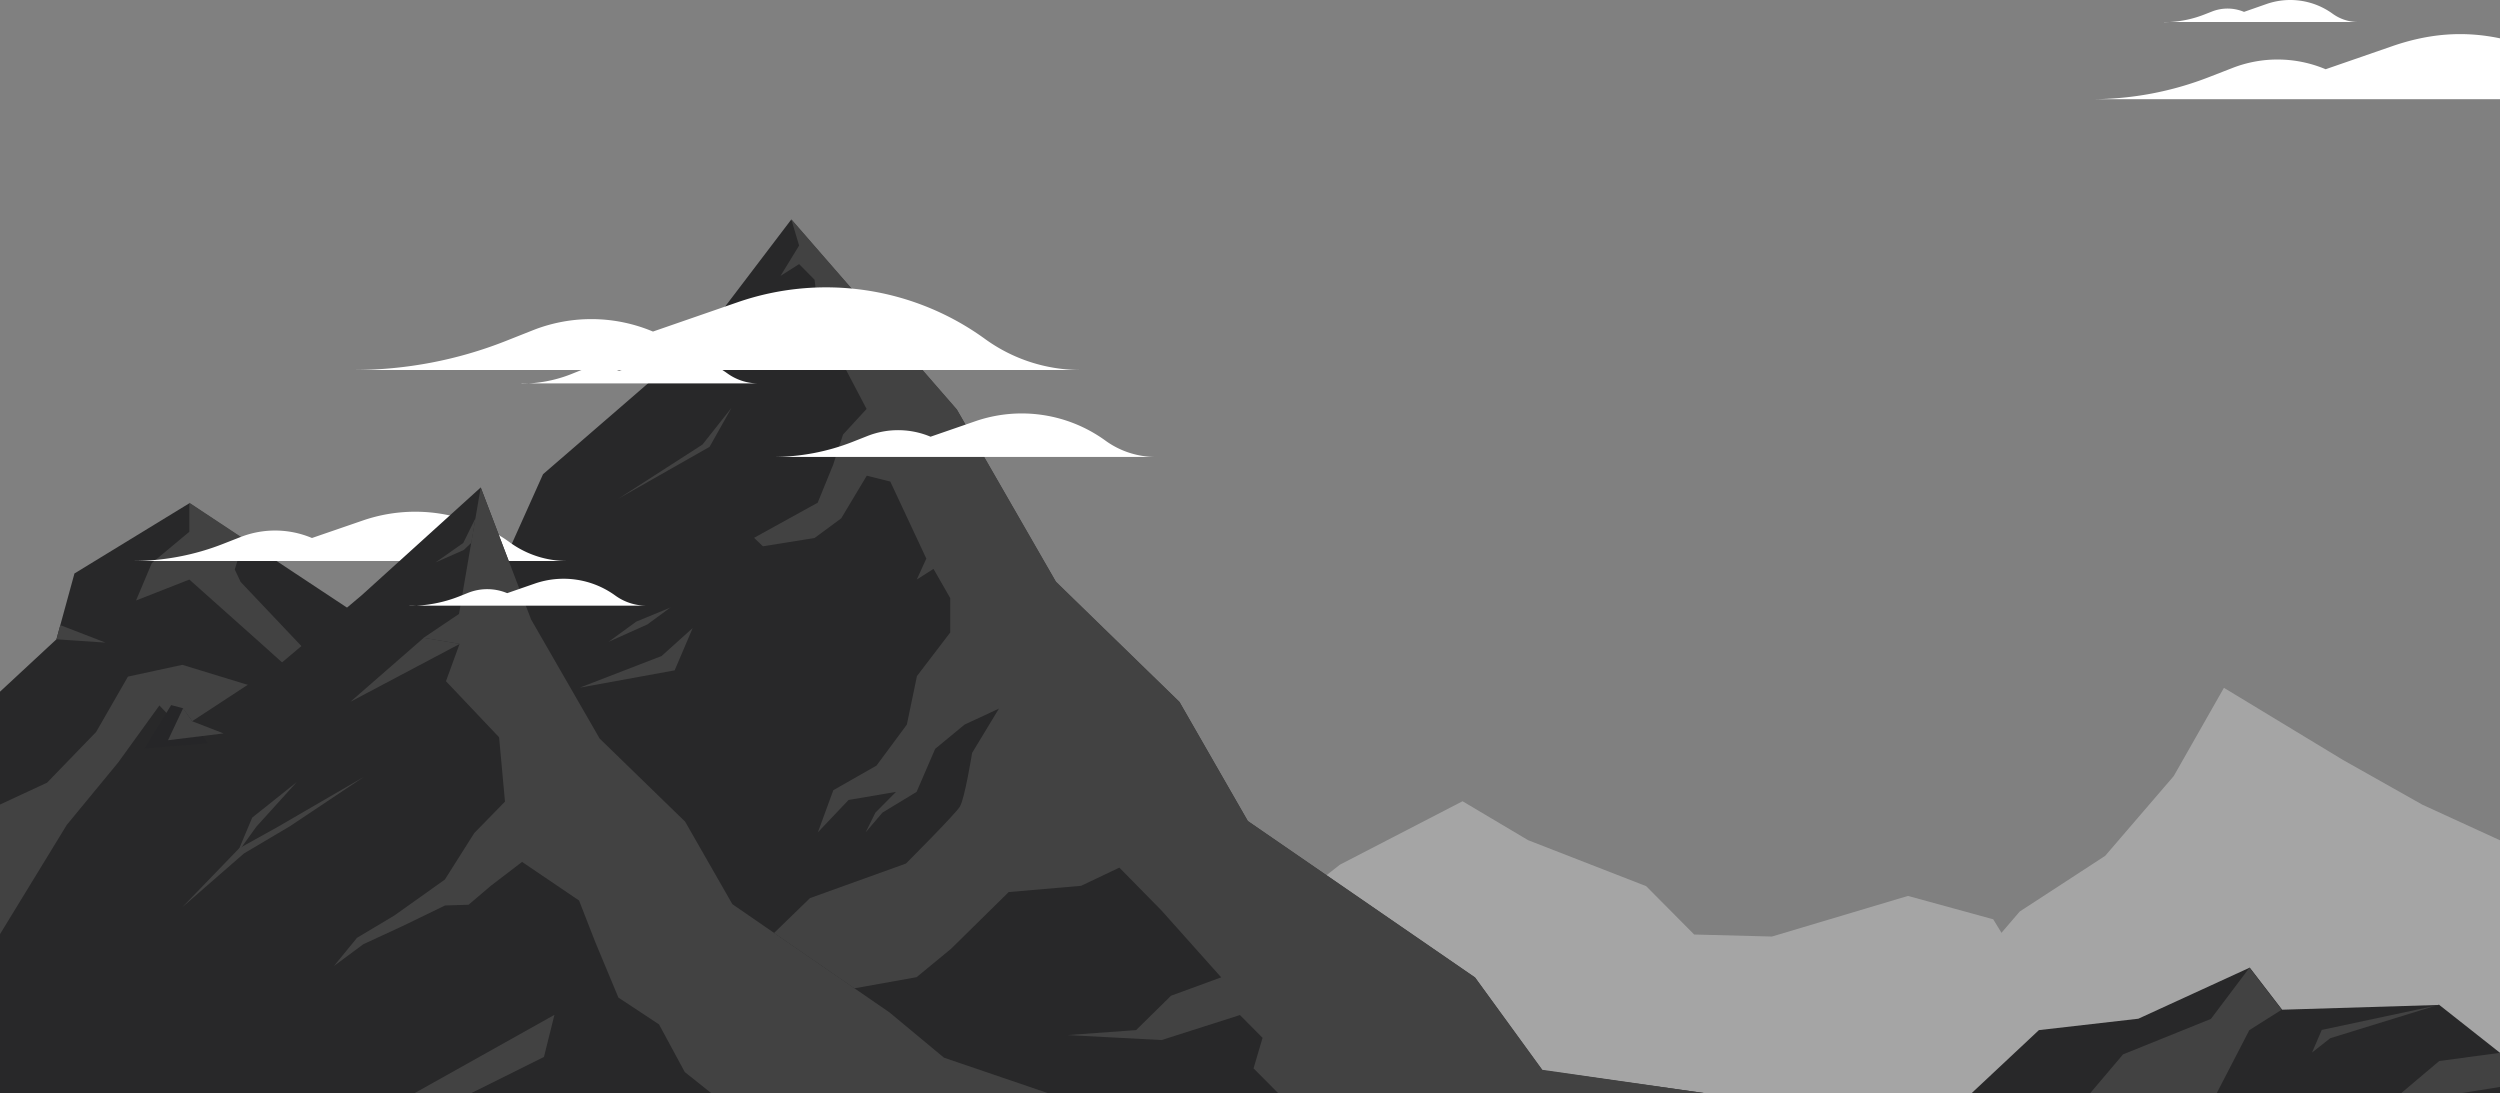<svg xmlns="http://www.w3.org/2000/svg" viewBox="0 0 1359.953 594.563"><rect x="0" y="0" width="1359.953" height="594.563" fill="#808080" stroke="none"/><title>approach-bg_1</title><polygon points="1359.953 457.108 1317.773 437.763 1274.473 413.363 1209.773 374.163 1182.473 422.163 1145.173 465.563 1098.673 495.863 1072.973 525.863 987.473 565.263 962.173 588.563 901.473 594.563 1359.953 594.563 1359.953 457.108" style="fill:#a5a5a5"/><path d="M1084.2,500.063l-46.3-12.7-74,22.1-42.3-1.1-26.1-26.3-64.2-25-35.7-21.2-66.7,34.5-39.9,31.3-49.7,21.8-27.5,21.6-91.5,28.4-27,16.7-64.9,4.4h713.2v-61l-50.1-21.7-7.3-11.9" style="fill:#a5a5a5"/><path d="M0,376.263l30.7-28.5,9.8-35.8,62.5-38.2,100,66.2,57.1-3.3,35.3-78.7,86.8-75.1,48.2-63.4,90.1,103.5,53.9,93.7,67.2,65.3,37.2,64.8,123.6,85.1,36.6,50.4,87.7,12.3H0v-218.3" style="fill:#282829"/><path d="M130.9,316.563l-3.2-6.8,5.2-16.5-29.9-19.8v15.8l-20.4,17-8.6,20.4,29-11.4,38,33.9,42.8,38.4-84.6-25.9-29.6,6.4-17.3,30.1-26.7,27.6L0,437.663v70.5l36.3-59.4,28-34,22.4-31,100.8,104.9,35.2-75.2m207.7-294.3,4.3,14.4-10.1,16.5,10.1-6.4,8.4,8.5,1.7,13.6-20.3,11.5-18.1,21,19.2-13.6,23.4-4.8,22.4,42.6-12.8,13.9-5.4,16.5-8.4,20.6-34.6,19.1,4.8,4.6,28.1-4.5,14.5-10.7,13.9-23.2,12.8,3.2,19.6,41.9-5.2,11.4,9.1-5.8,9.1,15.9v18.7l-18.1,23.7-5.5,26.4-16.5,22.3-23.5,13.4-8.4,22.9,16.7-17.6,25.8-4.4-11.2,11.3-5.3,10.7,9.1-10.7,18.6-11.3,10.1-23.4,16-13.2,18.7-8.7-14.6,24.1s-4,25-6.7,29.3-29.3,30.9-29.3,30.9l-52.2,18.8-27.2,26.4-23.5,27.7,28.2,33.1,44.8-37.8,35.7-6.4,18.7-15.4,31.4-30.9,39.4-3.4,20.8-9.9,22.9,23.3,32.5,36.4-27.3,10-19,18.7-37.3,2.7,51.2,2.7,42.6-13.6,12.3,12.4-4.9,16.6,13.3,13.4H926.7l-87.7-12.6-36.6-50.3-123.6-85.1-37.2-64.8-67.2-65.4-53.9-93.7Zm-32.8,103.1-15.5,19.6-45.7,29.4,49.6-28.2,11.7-20.8m-20.8,119.3-17,15.3-44.5,17.2,51.6-9.4,9.8-23m-11.8-11.3-18.9,7.8-15.1,11,21.2-9.5,12.9-9.5" style="fill:#424242"/><path d="M30.7,347.763l26.7,1.8-24.6-9.5-2.1,7.7" style="fill:#424242"/><path d="M72.6,305.163H308.5a52.7,52.7,0,0,1-31-10,87.7,87.7,0,0,0-80.2-12l-27.6,9.5a51.6,51.6,0,0,0-38.9-.5l-9.2,3.6A134.3,134.3,0,0,1,72.6,305.163Z" style="fill:#fff"/><path d="M0,510.363l85.6-112.4H95.9l57.6-37.7,43.3-36.5,64.7-58.6,27.3,71.8,37.3,64.8,46.5,45.2,25.7,44.9,85.5,58.9,25.3,34.8,60.7,9H0v-84.2" style="fill:#282829"/><path d="M113.1,404.263l-13.6-19-6.4-1.7-14.5,23.6,34.5-2.8" style="fill:#262628"/><path d="M230.5,346.963l-39.9,34.8,59.5-31.5-19.6-3.3m-69.1,78.5-24.2,19.3-8.2,19.5,10.4-14.5,22-24.3" style="fill:#424242"/><path d="M261.5,265.163l-11.8,68.8-19.3,13,19.6,3.3-7.4,20.3,28.9,30.5,3.2,35-16.7,17.1-16,25.3-27.4,19.5-20.4,12.2-12.5,15.3,15.9-11.8,21.4-9.9,23.1-11.2,12.8-.4,12.1-10.3,17-13,31,21,8.9,22.8,12.5,30,22.1,14.6,14,25.9,14.3,11.4h183l-56.3-19.2-29.6-24.6-85.5-58.9-25.7-44.9-46.5-45.2-37.3-64.8-27.4-71.8M198,422.563l-47,27.3-20.9,11.6-30.9,32,33.5-29.2,25-14.8,40.3-26.9" style="fill:#424242"/><path d="M225.739,594.524,301.6,552.063l-5.7,22.9-39.4,19.6H225.6m-126-209.3-8.2,17.4,30.2-3.7-17-6.6-5-7.1m159.1-103.5-6.7,13.6-15.1,10.6,15.4-6.8,4.1-3.9" style="fill:#424242"/><path d="M222.7,329.463H351.6a28.8,28.8,0,0,1-16.9-5.5,47.9,47.9,0,0,0-43.8-6.5l-15,5.2a28.2,28.2,0,0,0-21.2-.2l-5,2a73.3,73.3,0,0,1-26.8,5.1Zm60.9-120.9H412.5a28.8,28.8,0,0,1-16.9-5.5,47.9,47.9,0,0,0-43.8-6.5l-15,5.2a28.2,28.2,0,0,0-21.2-.2l-5,2a73.3,73.3,0,0,1-26.8,5.1Zm136.7,40H628.6a46.5,46.5,0,0,1-27.3-8.9,77.5,77.5,0,0,0-70.8-10.5l-24.3,8.4a45.5,45.5,0,0,0-34.3-.4l-8.1,3.2a118.6,118.6,0,0,1-43.4,8.2Z" style="fill:#fff"/><path d="M1268.9,7.463a39.3,39.3,0,0,0-35.9-5.3l-12.3,4.3a23.1,23.1,0,0,0-17.4-.2l-4.1,1.6a60.094,60.094,0,0,1-18.756,4.1H1282.8A23.6,23.6,0,0,1,1268.9,7.463Z" style="fill:#fff"/><path d="M1177.2,11.963v.1c1.083,0,2.165-.04,3.244-.1Z" style="fill:#fff"/><path d="M401.4,164.363l-46.2,16a86.4,86.4,0,0,0-65.1-.8l-15.4,6.1a225.1,225.1,0,0,1-82.4,15.6H587.7a88.4,88.4,0,0,1-51.9-16.9A147.1,147.1,0,0,0,401.4,164.363Z" style="fill:#fff"/><path d="M1359.953,20.854c-19.983-4.188-38.869-2.586-58.753,4.309l-36.1,12.5a67.5,67.5,0,0,0-50.9-.6l-12.1,4.7a175.9,175.9,0,0,1-64.4,12.2h222.253Z" style="fill:#fff"/><polygon points="1359.953 572.717 1326.927 546.663 1241.427 549.263 1223.827 526.363 1163.227 554.163 1109.127 560.363 1072.627 594.563 1359.953 594.563 1359.953 572.717" style="fill:#282829"/><polygon points="1202.7 554.263 1154.9 573.563 1137.104 594.56 1205.904 594.56 1223.6 560.363 1241.2 549.263 1223.651 526.429 1202.7 554.263" style="fill:#424242"/><polygon points="1263 560.263 1257.7 572.563 1267.6 564.763 1325.028 547.041 1263 560.263" style="fill:#424242"/><polygon points="1223.6 526.363 1223.651 526.429 1223.7 526.363 1223.6 526.363" style="fill:#424242"/><polygon points="1326.9 546.463 1325.028 547.041 1326.8 546.663 1326.9 546.463" style="fill:#424242"/><polygon points="1359.953 583.9 1359.953 572.717 1326.9 577.163 1306.3 594.563 1339.4 594.563 1359.953 591.275 1359.953 583.9" style="fill:#424242"/></svg>
